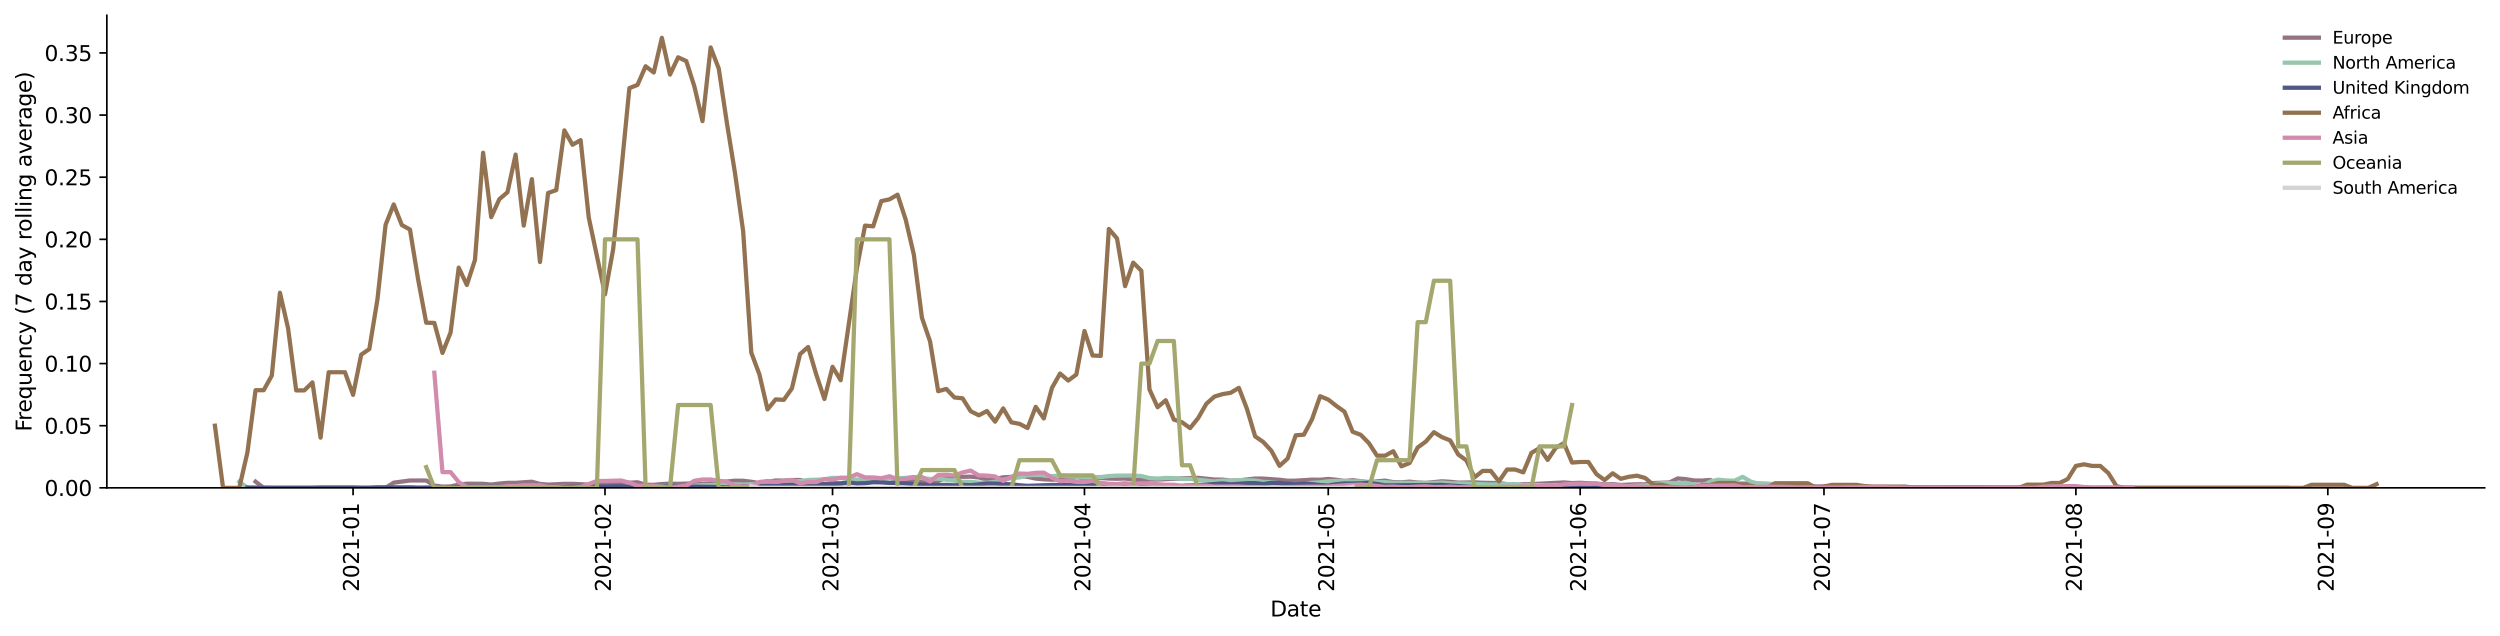 <?xml version="1.0" encoding="utf-8" standalone="no"?>
<!DOCTYPE svg PUBLIC "-//W3C//DTD SVG 1.1//EN"
  "http://www.w3.org/Graphics/SVG/1.1/DTD/svg11.dtd">
<svg height="298.621pt" version="1.1" viewBox="0 0 1173.344 298.621" width="1173.344pt" xmlns="http://www.w3.org/2000/svg" xmlns:xlink="http://www.w3.org/1999/xlink">
 <defs>
  <style type="text/css">*{stroke-linecap:butt;stroke-linejoin:round;}</style>
 </defs>
 <g id="figure_1">
  <g id="patch_1">
   <path d="M 0 298.621 
L 1173.344 298.621 
L 1173.344 0 
L 0 0 
z
" style="fill:#ffffff;"/>
  </g>
  <g id="axes_1">
   <g id="patch_2">
    <path d="M 50.144 228.96 
L 1166.144 228.96 
L 1166.144 7.2 
L 50.144 7.2 
z
" style="fill:#ffffff;"/>
   </g>
   <g id="matplotlib.axis_1">
    <g id="xtick_1">
     <g id="line2d_1">
      <defs>
       <path d="M 0 0 
L 0 3.5 
" id="mf5247a40a9" style="stroke:#000000;stroke-width:0.8;"/>
      </defs>
      <g>
       <use style="stroke:#000000;stroke-width:0.8;" x="165.71" xlink:href="#mf5247a40a9" y="228.96"/>
      </g>
     </g>
     <g id="text_1">
      <!-- 2021-01 -->
      <g transform="translate(168.47 277.743)rotate(-90)scale(0.1 -0.1)">
       <defs>
        <path d="M 1228 531 
L 3431 531 
L 3431 0 
L 469 0 
L 469 531 
Q 828 903 1448 1529 
Q 2069 2156 2228 2338 
Q 2531 2678 2651 2914 
Q 2772 3150 2772 3378 
Q 2772 3750 2511 3984 
Q 2250 4219 1831 4219 
Q 1534 4219 1204 4116 
Q 875 4013 500 3803 
L 500 4441 
Q 881 4594 1212 4672 
Q 1544 4750 1819 4750 
Q 2544 4750 2975 4387 
Q 3406 4025 3406 3419 
Q 3406 3131 3298 2873 
Q 3191 2616 2906 2266 
Q 2828 2175 2409 1742 
Q 1991 1309 1228 531 
z
" id="DejaVuSans-32" transform="scale(0.016)"/>
        <path d="M 2034 4250 
Q 1547 4250 1301 3770 
Q 1056 3291 1056 2328 
Q 1056 1369 1301 889 
Q 1547 409 2034 409 
Q 2525 409 2770 889 
Q 3016 1369 3016 2328 
Q 3016 3291 2770 3770 
Q 2525 4250 2034 4250 
z
M 2034 4750 
Q 2819 4750 3233 4129 
Q 3647 3509 3647 2328 
Q 3647 1150 3233 529 
Q 2819 -91 2034 -91 
Q 1250 -91 836 529 
Q 422 1150 422 2328 
Q 422 3509 836 4129 
Q 1250 4750 2034 4750 
z
" id="DejaVuSans-30" transform="scale(0.016)"/>
        <path d="M 794 531 
L 1825 531 
L 1825 4091 
L 703 3866 
L 703 4441 
L 1819 4666 
L 2450 4666 
L 2450 531 
L 3481 531 
L 3481 0 
L 794 0 
L 794 531 
z
" id="DejaVuSans-31" transform="scale(0.016)"/>
        <path d="M 313 2009 
L 1997 2009 
L 1997 1497 
L 313 1497 
L 313 2009 
z
" id="DejaVuSans-2d" transform="scale(0.016)"/>
       </defs>
       <use xlink:href="#DejaVuSans-32"/>
       <use x="63.623" xlink:href="#DejaVuSans-30"/>
       <use x="127.246" xlink:href="#DejaVuSans-32"/>
       <use x="190.869" xlink:href="#DejaVuSans-31"/>
       <use x="254.492" xlink:href="#DejaVuSans-2d"/>
       <use x="290.576" xlink:href="#DejaVuSans-30"/>
       <use x="354.199" xlink:href="#DejaVuSans-31"/>
      </g>
     </g>
    </g>
    <g id="xtick_2">
     <g id="line2d_2">
      <g>
       <use style="stroke:#000000;stroke-width:0.8;" x="283.947" xlink:href="#mf5247a40a9" y="228.96"/>
      </g>
     </g>
     <g id="text_2">
      <!-- 2021-02 -->
      <g transform="translate(286.706 277.743)rotate(-90)scale(0.1 -0.1)">
       <use xlink:href="#DejaVuSans-32"/>
       <use x="63.623" xlink:href="#DejaVuSans-30"/>
       <use x="127.246" xlink:href="#DejaVuSans-32"/>
       <use x="190.869" xlink:href="#DejaVuSans-31"/>
       <use x="254.492" xlink:href="#DejaVuSans-2d"/>
       <use x="290.576" xlink:href="#DejaVuSans-30"/>
       <use x="354.199" xlink:href="#DejaVuSans-32"/>
      </g>
     </g>
    </g>
    <g id="xtick_3">
     <g id="line2d_3">
      <g>
       <use style="stroke:#000000;stroke-width:0.8;" x="390.741" xlink:href="#mf5247a40a9" y="228.96"/>
      </g>
     </g>
     <g id="text_3">
      <!-- 2021-03 -->
      <g transform="translate(393.501 277.743)rotate(-90)scale(0.1 -0.1)">
       <defs>
        <path d="M 2597 2516 
Q 3050 2419 3304 2112 
Q 3559 1806 3559 1356 
Q 3559 666 3084 287 
Q 2609 -91 1734 -91 
Q 1441 -91 1130 -33 
Q 819 25 488 141 
L 488 750 
Q 750 597 1062 519 
Q 1375 441 1716 441 
Q 2309 441 2620 675 
Q 2931 909 2931 1356 
Q 2931 1769 2642 2001 
Q 2353 2234 1838 2234 
L 1294 2234 
L 1294 2753 
L 1863 2753 
Q 2328 2753 2575 2939 
Q 2822 3125 2822 3475 
Q 2822 3834 2567 4026 
Q 2313 4219 1838 4219 
Q 1578 4219 1281 4162 
Q 984 4106 628 3988 
L 628 4550 
Q 988 4650 1302 4700 
Q 1616 4750 1894 4750 
Q 2613 4750 3031 4423 
Q 3450 4097 3450 3541 
Q 3450 3153 3228 2886 
Q 3006 2619 2597 2516 
z
" id="DejaVuSans-33" transform="scale(0.016)"/>
       </defs>
       <use xlink:href="#DejaVuSans-32"/>
       <use x="63.623" xlink:href="#DejaVuSans-30"/>
       <use x="127.246" xlink:href="#DejaVuSans-32"/>
       <use x="190.869" xlink:href="#DejaVuSans-31"/>
       <use x="254.492" xlink:href="#DejaVuSans-2d"/>
       <use x="290.576" xlink:href="#DejaVuSans-30"/>
       <use x="354.199" xlink:href="#DejaVuSans-33"/>
      </g>
     </g>
    </g>
    <g id="xtick_4">
     <g id="line2d_4">
      <g>
       <use style="stroke:#000000;stroke-width:0.8;" x="508.978" xlink:href="#mf5247a40a9" y="228.96"/>
      </g>
     </g>
     <g id="text_4">
      <!-- 2021-04 -->
      <g transform="translate(511.737 277.743)rotate(-90)scale(0.1 -0.1)">
       <defs>
        <path d="M 2419 4116 
L 825 1625 
L 2419 1625 
L 2419 4116 
z
M 2253 4666 
L 3047 4666 
L 3047 1625 
L 3713 1625 
L 3713 1100 
L 3047 1100 
L 3047 0 
L 2419 0 
L 2419 1100 
L 313 1100 
L 313 1709 
L 2253 4666 
z
" id="DejaVuSans-34" transform="scale(0.016)"/>
       </defs>
       <use xlink:href="#DejaVuSans-32"/>
       <use x="63.623" xlink:href="#DejaVuSans-30"/>
       <use x="127.246" xlink:href="#DejaVuSans-32"/>
       <use x="190.869" xlink:href="#DejaVuSans-31"/>
       <use x="254.492" xlink:href="#DejaVuSans-2d"/>
       <use x="290.576" xlink:href="#DejaVuSans-30"/>
       <use x="354.199" xlink:href="#DejaVuSans-34"/>
      </g>
     </g>
    </g>
    <g id="xtick_5">
     <g id="line2d_5">
      <g>
       <use style="stroke:#000000;stroke-width:0.8;" x="623.4" xlink:href="#mf5247a40a9" y="228.96"/>
      </g>
     </g>
     <g id="text_5">
      <!-- 2021-05 -->
      <g transform="translate(626.159 277.743)rotate(-90)scale(0.1 -0.1)">
       <defs>
        <path d="M 691 4666 
L 3169 4666 
L 3169 4134 
L 1269 4134 
L 1269 2991 
Q 1406 3038 1543 3061 
Q 1681 3084 1819 3084 
Q 2600 3084 3056 2656 
Q 3513 2228 3513 1497 
Q 3513 744 3044 326 
Q 2575 -91 1722 -91 
Q 1428 -91 1123 -41 
Q 819 9 494 109 
L 494 744 
Q 775 591 1075 516 
Q 1375 441 1709 441 
Q 2250 441 2565 725 
Q 2881 1009 2881 1497 
Q 2881 1984 2565 2268 
Q 2250 2553 1709 2553 
Q 1456 2553 1204 2497 
Q 953 2441 691 2322 
L 691 4666 
z
" id="DejaVuSans-35" transform="scale(0.016)"/>
       </defs>
       <use xlink:href="#DejaVuSans-32"/>
       <use x="63.623" xlink:href="#DejaVuSans-30"/>
       <use x="127.246" xlink:href="#DejaVuSans-32"/>
       <use x="190.869" xlink:href="#DejaVuSans-31"/>
       <use x="254.492" xlink:href="#DejaVuSans-2d"/>
       <use x="290.576" xlink:href="#DejaVuSans-30"/>
       <use x="354.199" xlink:href="#DejaVuSans-35"/>
      </g>
     </g>
    </g>
    <g id="xtick_6">
     <g id="line2d_6">
      <g>
       <use style="stroke:#000000;stroke-width:0.8;" x="741.637" xlink:href="#mf5247a40a9" y="228.96"/>
      </g>
     </g>
     <g id="text_6">
      <!-- 2021-06 -->
      <g transform="translate(744.396 277.743)rotate(-90)scale(0.1 -0.1)">
       <defs>
        <path d="M 2113 2584 
Q 1688 2584 1439 2293 
Q 1191 2003 1191 1497 
Q 1191 994 1439 701 
Q 1688 409 2113 409 
Q 2538 409 2786 701 
Q 3034 994 3034 1497 
Q 3034 2003 2786 2293 
Q 2538 2584 2113 2584 
z
M 3366 4563 
L 3366 3988 
Q 3128 4100 2886 4159 
Q 2644 4219 2406 4219 
Q 1781 4219 1451 3797 
Q 1122 3375 1075 2522 
Q 1259 2794 1537 2939 
Q 1816 3084 2150 3084 
Q 2853 3084 3261 2657 
Q 3669 2231 3669 1497 
Q 3669 778 3244 343 
Q 2819 -91 2113 -91 
Q 1303 -91 875 529 
Q 447 1150 447 2328 
Q 447 3434 972 4092 
Q 1497 4750 2381 4750 
Q 2619 4750 2861 4703 
Q 3103 4656 3366 4563 
z
" id="DejaVuSans-36" transform="scale(0.016)"/>
       </defs>
       <use xlink:href="#DejaVuSans-32"/>
       <use x="63.623" xlink:href="#DejaVuSans-30"/>
       <use x="127.246" xlink:href="#DejaVuSans-32"/>
       <use x="190.869" xlink:href="#DejaVuSans-31"/>
       <use x="254.492" xlink:href="#DejaVuSans-2d"/>
       <use x="290.576" xlink:href="#DejaVuSans-30"/>
       <use x="354.199" xlink:href="#DejaVuSans-36"/>
      </g>
     </g>
    </g>
    <g id="xtick_7">
     <g id="line2d_7">
      <g>
       <use style="stroke:#000000;stroke-width:0.8;" x="856.059" xlink:href="#mf5247a40a9" y="228.96"/>
      </g>
     </g>
     <g id="text_7">
      <!-- 2021-07 -->
      <g transform="translate(858.818 277.743)rotate(-90)scale(0.1 -0.1)">
       <defs>
        <path d="M 525 4666 
L 3525 4666 
L 3525 4397 
L 1831 0 
L 1172 0 
L 2766 4134 
L 525 4134 
L 525 4666 
z
" id="DejaVuSans-37" transform="scale(0.016)"/>
       </defs>
       <use xlink:href="#DejaVuSans-32"/>
       <use x="63.623" xlink:href="#DejaVuSans-30"/>
       <use x="127.246" xlink:href="#DejaVuSans-32"/>
       <use x="190.869" xlink:href="#DejaVuSans-31"/>
       <use x="254.492" xlink:href="#DejaVuSans-2d"/>
       <use x="290.576" xlink:href="#DejaVuSans-30"/>
       <use x="354.199" xlink:href="#DejaVuSans-37"/>
      </g>
     </g>
    </g>
    <g id="xtick_8">
     <g id="line2d_8">
      <g>
       <use style="stroke:#000000;stroke-width:0.8;" x="974.295" xlink:href="#mf5247a40a9" y="228.96"/>
      </g>
     </g>
     <g id="text_8">
      <!-- 2021-08 -->
      <g transform="translate(977.055 277.743)rotate(-90)scale(0.1 -0.1)">
       <defs>
        <path d="M 2034 2216 
Q 1584 2216 1326 1975 
Q 1069 1734 1069 1313 
Q 1069 891 1326 650 
Q 1584 409 2034 409 
Q 2484 409 2743 651 
Q 3003 894 3003 1313 
Q 3003 1734 2745 1975 
Q 2488 2216 2034 2216 
z
M 1403 2484 
Q 997 2584 770 2862 
Q 544 3141 544 3541 
Q 544 4100 942 4425 
Q 1341 4750 2034 4750 
Q 2731 4750 3128 4425 
Q 3525 4100 3525 3541 
Q 3525 3141 3298 2862 
Q 3072 2584 2669 2484 
Q 3125 2378 3379 2068 
Q 3634 1759 3634 1313 
Q 3634 634 3220 271 
Q 2806 -91 2034 -91 
Q 1263 -91 848 271 
Q 434 634 434 1313 
Q 434 1759 690 2068 
Q 947 2378 1403 2484 
z
M 1172 3481 
Q 1172 3119 1398 2916 
Q 1625 2713 2034 2713 
Q 2441 2713 2670 2916 
Q 2900 3119 2900 3481 
Q 2900 3844 2670 4047 
Q 2441 4250 2034 4250 
Q 1625 4250 1398 4047 
Q 1172 3844 1172 3481 
z
" id="DejaVuSans-38" transform="scale(0.016)"/>
       </defs>
       <use xlink:href="#DejaVuSans-32"/>
       <use x="63.623" xlink:href="#DejaVuSans-30"/>
       <use x="127.246" xlink:href="#DejaVuSans-32"/>
       <use x="190.869" xlink:href="#DejaVuSans-31"/>
       <use x="254.492" xlink:href="#DejaVuSans-2d"/>
       <use x="290.576" xlink:href="#DejaVuSans-30"/>
       <use x="354.199" xlink:href="#DejaVuSans-38"/>
      </g>
     </g>
    </g>
    <g id="xtick_9">
     <g id="line2d_9">
      <g>
       <use style="stroke:#000000;stroke-width:0.8;" x="1092.532" xlink:href="#mf5247a40a9" y="228.96"/>
      </g>
     </g>
     <g id="text_9">
      <!-- 2021-09 -->
      <g transform="translate(1095.291 277.743)rotate(-90)scale(0.1 -0.1)">
       <defs>
        <path d="M 703 97 
L 703 672 
Q 941 559 1184 500 
Q 1428 441 1663 441 
Q 2288 441 2617 861 
Q 2947 1281 2994 2138 
Q 2813 1869 2534 1725 
Q 2256 1581 1919 1581 
Q 1219 1581 811 2004 
Q 403 2428 403 3163 
Q 403 3881 828 4315 
Q 1253 4750 1959 4750 
Q 2769 4750 3195 4129 
Q 3622 3509 3622 2328 
Q 3622 1225 3098 567 
Q 2575 -91 1691 -91 
Q 1453 -91 1209 -44 
Q 966 3 703 97 
z
M 1959 2075 
Q 2384 2075 2632 2365 
Q 2881 2656 2881 3163 
Q 2881 3666 2632 3958 
Q 2384 4250 1959 4250 
Q 1534 4250 1286 3958 
Q 1038 3666 1038 3163 
Q 1038 2656 1286 2365 
Q 1534 2075 1959 2075 
z
" id="DejaVuSans-39" transform="scale(0.016)"/>
       </defs>
       <use xlink:href="#DejaVuSans-32"/>
       <use x="63.623" xlink:href="#DejaVuSans-30"/>
       <use x="127.246" xlink:href="#DejaVuSans-32"/>
       <use x="190.869" xlink:href="#DejaVuSans-31"/>
       <use x="254.492" xlink:href="#DejaVuSans-2d"/>
       <use x="290.576" xlink:href="#DejaVuSans-30"/>
       <use x="354.199" xlink:href="#DejaVuSans-39"/>
      </g>
     </g>
    </g>
    <g id="text_10">
     <!-- Date -->
     <g transform="translate(596.193 289.341)scale(0.1 -0.1)">
      <defs>
       <path d="M 1259 4147 
L 1259 519 
L 2022 519 
Q 2988 519 3436 956 
Q 3884 1394 3884 2338 
Q 3884 3275 3436 3711 
Q 2988 4147 2022 4147 
L 1259 4147 
z
M 628 4666 
L 1925 4666 
Q 3281 4666 3915 4102 
Q 4550 3538 4550 2338 
Q 4550 1131 3912 565 
Q 3275 0 1925 0 
L 628 0 
L 628 4666 
z
" id="DejaVuSans-44" transform="scale(0.016)"/>
       <path d="M 2194 1759 
Q 1497 1759 1228 1600 
Q 959 1441 959 1056 
Q 959 750 1161 570 
Q 1363 391 1709 391 
Q 2188 391 2477 730 
Q 2766 1069 2766 1631 
L 2766 1759 
L 2194 1759 
z
M 3341 1997 
L 3341 0 
L 2766 0 
L 2766 531 
Q 2569 213 2275 61 
Q 1981 -91 1556 -91 
Q 1019 -91 701 211 
Q 384 513 384 1019 
Q 384 1609 779 1909 
Q 1175 2209 1959 2209 
L 2766 2209 
L 2766 2266 
Q 2766 2663 2505 2880 
Q 2244 3097 1772 3097 
Q 1472 3097 1187 3025 
Q 903 2953 641 2809 
L 641 3341 
Q 956 3463 1253 3523 
Q 1550 3584 1831 3584 
Q 2591 3584 2966 3190 
Q 3341 2797 3341 1997 
z
" id="DejaVuSans-61" transform="scale(0.016)"/>
       <path d="M 1172 4494 
L 1172 3500 
L 2356 3500 
L 2356 3053 
L 1172 3053 
L 1172 1153 
Q 1172 725 1289 603 
Q 1406 481 1766 481 
L 2356 481 
L 2356 0 
L 1766 0 
Q 1100 0 847 248 
Q 594 497 594 1153 
L 594 3053 
L 172 3053 
L 172 3500 
L 594 3500 
L 594 4494 
L 1172 4494 
z
" id="DejaVuSans-74" transform="scale(0.016)"/>
       <path d="M 3597 1894 
L 3597 1613 
L 953 1613 
Q 991 1019 1311 708 
Q 1631 397 2203 397 
Q 2534 397 2845 478 
Q 3156 559 3463 722 
L 3463 178 
Q 3153 47 2828 -22 
Q 2503 -91 2169 -91 
Q 1331 -91 842 396 
Q 353 884 353 1716 
Q 353 2575 817 3079 
Q 1281 3584 2069 3584 
Q 2775 3584 3186 3129 
Q 3597 2675 3597 1894 
z
M 3022 2063 
Q 3016 2534 2758 2815 
Q 2500 3097 2075 3097 
Q 1594 3097 1305 2825 
Q 1016 2553 972 2059 
L 3022 2063 
z
" id="DejaVuSans-65" transform="scale(0.016)"/>
      </defs>
      <use xlink:href="#DejaVuSans-44"/>
      <use x="77.002" xlink:href="#DejaVuSans-61"/>
      <use x="138.281" xlink:href="#DejaVuSans-74"/>
      <use x="177.49" xlink:href="#DejaVuSans-65"/>
     </g>
    </g>
   </g>
   <g id="matplotlib.axis_2">
    <g id="ytick_1">
     <g id="line2d_10">
      <defs>
       <path d="M 0 0 
L -3.5 0 
" id="mf1a0b2976c" style="stroke:#000000;stroke-width:0.8;"/>
      </defs>
      <g>
       <use style="stroke:#000000;stroke-width:0.8;" x="50.144" xlink:href="#mf1a0b2976c" y="228.96"/>
      </g>
     </g>
     <g id="text_11">
      <!-- 0.00 -->
      <g transform="translate(20.878 232.759)scale(0.1 -0.1)">
       <defs>
        <path d="M 684 794 
L 1344 794 
L 1344 0 
L 684 0 
L 684 794 
z
" id="DejaVuSans-2e" transform="scale(0.016)"/>
       </defs>
       <use xlink:href="#DejaVuSans-30"/>
       <use x="63.623" xlink:href="#DejaVuSans-2e"/>
       <use x="95.41" xlink:href="#DejaVuSans-30"/>
       <use x="159.033" xlink:href="#DejaVuSans-30"/>
      </g>
     </g>
    </g>
    <g id="ytick_2">
     <g id="line2d_11">
      <g>
       <use style="stroke:#000000;stroke-width:0.8;" x="50.144" xlink:href="#mf1a0b2976c" y="199.801"/>
      </g>
     </g>
     <g id="text_12">
      <!-- 0.05 -->
      <g transform="translate(20.878 203.6)scale(0.1 -0.1)">
       <use xlink:href="#DejaVuSans-30"/>
       <use x="63.623" xlink:href="#DejaVuSans-2e"/>
       <use x="95.41" xlink:href="#DejaVuSans-30"/>
       <use x="159.033" xlink:href="#DejaVuSans-35"/>
      </g>
     </g>
    </g>
    <g id="ytick_3">
     <g id="line2d_12">
      <g>
       <use style="stroke:#000000;stroke-width:0.8;" x="50.144" xlink:href="#mf1a0b2976c" y="170.641"/>
      </g>
     </g>
     <g id="text_13">
      <!-- 0.10 -->
      <g transform="translate(20.878 174.44)scale(0.1 -0.1)">
       <use xlink:href="#DejaVuSans-30"/>
       <use x="63.623" xlink:href="#DejaVuSans-2e"/>
       <use x="95.41" xlink:href="#DejaVuSans-31"/>
       <use x="159.033" xlink:href="#DejaVuSans-30"/>
      </g>
     </g>
    </g>
    <g id="ytick_4">
     <g id="line2d_13">
      <g>
       <use style="stroke:#000000;stroke-width:0.8;" x="50.144" xlink:href="#mf1a0b2976c" y="141.482"/>
      </g>
     </g>
     <g id="text_14">
      <!-- 0.15 -->
      <g transform="translate(20.878 145.281)scale(0.1 -0.1)">
       <use xlink:href="#DejaVuSans-30"/>
       <use x="63.623" xlink:href="#DejaVuSans-2e"/>
       <use x="95.41" xlink:href="#DejaVuSans-31"/>
       <use x="159.033" xlink:href="#DejaVuSans-35"/>
      </g>
     </g>
    </g>
    <g id="ytick_5">
     <g id="line2d_14">
      <g>
       <use style="stroke:#000000;stroke-width:0.8;" x="50.144" xlink:href="#mf1a0b2976c" y="112.322"/>
      </g>
     </g>
     <g id="text_15">
      <!-- 0.20 -->
      <g transform="translate(20.878 116.121)scale(0.1 -0.1)">
       <use xlink:href="#DejaVuSans-30"/>
       <use x="63.623" xlink:href="#DejaVuSans-2e"/>
       <use x="95.41" xlink:href="#DejaVuSans-32"/>
       <use x="159.033" xlink:href="#DejaVuSans-30"/>
      </g>
     </g>
    </g>
    <g id="ytick_6">
     <g id="line2d_15">
      <g>
       <use style="stroke:#000000;stroke-width:0.8;" x="50.144" xlink:href="#mf1a0b2976c" y="83.163"/>
      </g>
     </g>
     <g id="text_16">
      <!-- 0.25 -->
      <g transform="translate(20.878 86.962)scale(0.1 -0.1)">
       <use xlink:href="#DejaVuSans-30"/>
       <use x="63.623" xlink:href="#DejaVuSans-2e"/>
       <use x="95.41" xlink:href="#DejaVuSans-32"/>
       <use x="159.033" xlink:href="#DejaVuSans-35"/>
      </g>
     </g>
    </g>
    <g id="ytick_7">
     <g id="line2d_16">
      <g>
       <use style="stroke:#000000;stroke-width:0.8;" x="50.144" xlink:href="#mf1a0b2976c" y="54.003"/>
      </g>
     </g>
     <g id="text_17">
      <!-- 0.30 -->
      <g transform="translate(20.878 57.802)scale(0.1 -0.1)">
       <use xlink:href="#DejaVuSans-30"/>
       <use x="63.623" xlink:href="#DejaVuSans-2e"/>
       <use x="95.41" xlink:href="#DejaVuSans-33"/>
       <use x="159.033" xlink:href="#DejaVuSans-30"/>
      </g>
     </g>
    </g>
    <g id="ytick_8">
     <g id="line2d_17">
      <g>
       <use style="stroke:#000000;stroke-width:0.8;" x="50.144" xlink:href="#mf1a0b2976c" y="24.844"/>
      </g>
     </g>
     <g id="text_18">
      <!-- 0.35 -->
      <g transform="translate(20.878 28.643)scale(0.1 -0.1)">
       <use xlink:href="#DejaVuSans-30"/>
       <use x="63.623" xlink:href="#DejaVuSans-2e"/>
       <use x="95.41" xlink:href="#DejaVuSans-33"/>
       <use x="159.033" xlink:href="#DejaVuSans-35"/>
      </g>
     </g>
    </g>
    <g id="text_19">
     <!-- Frequency (7 day rolling average) -->
     <g transform="translate(14.798 202.529)rotate(-90)scale(0.1 -0.1)">
      <defs>
       <path d="M 628 4666 
L 3309 4666 
L 3309 4134 
L 1259 4134 
L 1259 2759 
L 3109 2759 
L 3109 2228 
L 1259 2228 
L 1259 0 
L 628 0 
L 628 4666 
z
" id="DejaVuSans-46" transform="scale(0.016)"/>
       <path d="M 2631 2963 
Q 2534 3019 2420 3045 
Q 2306 3072 2169 3072 
Q 1681 3072 1420 2755 
Q 1159 2438 1159 1844 
L 1159 0 
L 581 0 
L 581 3500 
L 1159 3500 
L 1159 2956 
Q 1341 3275 1631 3429 
Q 1922 3584 2338 3584 
Q 2397 3584 2469 3576 
Q 2541 3569 2628 3553 
L 2631 2963 
z
" id="DejaVuSans-72" transform="scale(0.016)"/>
       <path d="M 947 1747 
Q 947 1113 1208 752 
Q 1469 391 1925 391 
Q 2381 391 2643 752 
Q 2906 1113 2906 1747 
Q 2906 2381 2643 2742 
Q 2381 3103 1925 3103 
Q 1469 3103 1208 2742 
Q 947 2381 947 1747 
z
M 2906 525 
Q 2725 213 2448 61 
Q 2172 -91 1784 -91 
Q 1150 -91 751 415 
Q 353 922 353 1747 
Q 353 2572 751 3078 
Q 1150 3584 1784 3584 
Q 2172 3584 2448 3432 
Q 2725 3281 2906 2969 
L 2906 3500 
L 3481 3500 
L 3481 -1331 
L 2906 -1331 
L 2906 525 
z
" id="DejaVuSans-71" transform="scale(0.016)"/>
       <path d="M 544 1381 
L 544 3500 
L 1119 3500 
L 1119 1403 
Q 1119 906 1312 657 
Q 1506 409 1894 409 
Q 2359 409 2629 706 
Q 2900 1003 2900 1516 
L 2900 3500 
L 3475 3500 
L 3475 0 
L 2900 0 
L 2900 538 
Q 2691 219 2414 64 
Q 2138 -91 1772 -91 
Q 1169 -91 856 284 
Q 544 659 544 1381 
z
M 1991 3584 
L 1991 3584 
z
" id="DejaVuSans-75" transform="scale(0.016)"/>
       <path d="M 3513 2113 
L 3513 0 
L 2938 0 
L 2938 2094 
Q 2938 2591 2744 2837 
Q 2550 3084 2163 3084 
Q 1697 3084 1428 2787 
Q 1159 2491 1159 1978 
L 1159 0 
L 581 0 
L 581 3500 
L 1159 3500 
L 1159 2956 
Q 1366 3272 1645 3428 
Q 1925 3584 2291 3584 
Q 2894 3584 3203 3211 
Q 3513 2838 3513 2113 
z
" id="DejaVuSans-6e" transform="scale(0.016)"/>
       <path d="M 3122 3366 
L 3122 2828 
Q 2878 2963 2633 3030 
Q 2388 3097 2138 3097 
Q 1578 3097 1268 2742 
Q 959 2388 959 1747 
Q 959 1106 1268 751 
Q 1578 397 2138 397 
Q 2388 397 2633 464 
Q 2878 531 3122 666 
L 3122 134 
Q 2881 22 2623 -34 
Q 2366 -91 2075 -91 
Q 1284 -91 818 406 
Q 353 903 353 1747 
Q 353 2603 823 3093 
Q 1294 3584 2113 3584 
Q 2378 3584 2631 3529 
Q 2884 3475 3122 3366 
z
" id="DejaVuSans-63" transform="scale(0.016)"/>
       <path d="M 2059 -325 
Q 1816 -950 1584 -1140 
Q 1353 -1331 966 -1331 
L 506 -1331 
L 506 -850 
L 844 -850 
Q 1081 -850 1212 -737 
Q 1344 -625 1503 -206 
L 1606 56 
L 191 3500 
L 800 3500 
L 1894 763 
L 2988 3500 
L 3597 3500 
L 2059 -325 
z
" id="DejaVuSans-79" transform="scale(0.016)"/>
       <path id="DejaVuSans-20" transform="scale(0.016)"/>
       <path d="M 1984 4856 
Q 1566 4138 1362 3434 
Q 1159 2731 1159 2009 
Q 1159 1288 1364 580 
Q 1569 -128 1984 -844 
L 1484 -844 
Q 1016 -109 783 600 
Q 550 1309 550 2009 
Q 550 2706 781 3412 
Q 1013 4119 1484 4856 
L 1984 4856 
z
" id="DejaVuSans-28" transform="scale(0.016)"/>
       <path d="M 2906 2969 
L 2906 4863 
L 3481 4863 
L 3481 0 
L 2906 0 
L 2906 525 
Q 2725 213 2448 61 
Q 2172 -91 1784 -91 
Q 1150 -91 751 415 
Q 353 922 353 1747 
Q 353 2572 751 3078 
Q 1150 3584 1784 3584 
Q 2172 3584 2448 3432 
Q 2725 3281 2906 2969 
z
M 947 1747 
Q 947 1113 1208 752 
Q 1469 391 1925 391 
Q 2381 391 2643 752 
Q 2906 1113 2906 1747 
Q 2906 2381 2643 2742 
Q 2381 3103 1925 3103 
Q 1469 3103 1208 2742 
Q 947 2381 947 1747 
z
" id="DejaVuSans-64" transform="scale(0.016)"/>
       <path d="M 1959 3097 
Q 1497 3097 1228 2736 
Q 959 2375 959 1747 
Q 959 1119 1226 758 
Q 1494 397 1959 397 
Q 2419 397 2687 759 
Q 2956 1122 2956 1747 
Q 2956 2369 2687 2733 
Q 2419 3097 1959 3097 
z
M 1959 3584 
Q 2709 3584 3137 3096 
Q 3566 2609 3566 1747 
Q 3566 888 3137 398 
Q 2709 -91 1959 -91 
Q 1206 -91 779 398 
Q 353 888 353 1747 
Q 353 2609 779 3096 
Q 1206 3584 1959 3584 
z
" id="DejaVuSans-6f" transform="scale(0.016)"/>
       <path d="M 603 4863 
L 1178 4863 
L 1178 0 
L 603 0 
L 603 4863 
z
" id="DejaVuSans-6c" transform="scale(0.016)"/>
       <path d="M 603 3500 
L 1178 3500 
L 1178 0 
L 603 0 
L 603 3500 
z
M 603 4863 
L 1178 4863 
L 1178 4134 
L 603 4134 
L 603 4863 
z
" id="DejaVuSans-69" transform="scale(0.016)"/>
       <path d="M 2906 1791 
Q 2906 2416 2648 2759 
Q 2391 3103 1925 3103 
Q 1463 3103 1205 2759 
Q 947 2416 947 1791 
Q 947 1169 1205 825 
Q 1463 481 1925 481 
Q 2391 481 2648 825 
Q 2906 1169 2906 1791 
z
M 3481 434 
Q 3481 -459 3084 -895 
Q 2688 -1331 1869 -1331 
Q 1566 -1331 1297 -1286 
Q 1028 -1241 775 -1147 
L 775 -588 
Q 1028 -725 1275 -790 
Q 1522 -856 1778 -856 
Q 2344 -856 2625 -561 
Q 2906 -266 2906 331 
L 2906 616 
Q 2728 306 2450 153 
Q 2172 0 1784 0 
Q 1141 0 747 490 
Q 353 981 353 1791 
Q 353 2603 747 3093 
Q 1141 3584 1784 3584 
Q 2172 3584 2450 3431 
Q 2728 3278 2906 2969 
L 2906 3500 
L 3481 3500 
L 3481 434 
z
" id="DejaVuSans-67" transform="scale(0.016)"/>
       <path d="M 191 3500 
L 800 3500 
L 1894 563 
L 2988 3500 
L 3597 3500 
L 2284 0 
L 1503 0 
L 191 3500 
z
" id="DejaVuSans-76" transform="scale(0.016)"/>
       <path d="M 513 4856 
L 1013 4856 
Q 1481 4119 1714 3412 
Q 1947 2706 1947 2009 
Q 1947 1309 1714 600 
Q 1481 -109 1013 -844 
L 513 -844 
Q 928 -128 1133 580 
Q 1338 1288 1338 2009 
Q 1338 2731 1133 3434 
Q 928 4138 513 4856 
z
" id="DejaVuSans-29" transform="scale(0.016)"/>
      </defs>
      <use xlink:href="#DejaVuSans-46"/>
      <use x="50.27" xlink:href="#DejaVuSans-72"/>
      <use x="89.133" xlink:href="#DejaVuSans-65"/>
      <use x="150.656" xlink:href="#DejaVuSans-71"/>
      <use x="214.133" xlink:href="#DejaVuSans-75"/>
      <use x="277.512" xlink:href="#DejaVuSans-65"/>
      <use x="339.035" xlink:href="#DejaVuSans-6e"/>
      <use x="402.414" xlink:href="#DejaVuSans-63"/>
      <use x="457.395" xlink:href="#DejaVuSans-79"/>
      <use x="516.574" xlink:href="#DejaVuSans-20"/>
      <use x="548.361" xlink:href="#DejaVuSans-28"/>
      <use x="587.375" xlink:href="#DejaVuSans-37"/>
      <use x="650.998" xlink:href="#DejaVuSans-20"/>
      <use x="682.785" xlink:href="#DejaVuSans-64"/>
      <use x="746.262" xlink:href="#DejaVuSans-61"/>
      <use x="807.541" xlink:href="#DejaVuSans-79"/>
      <use x="866.721" xlink:href="#DejaVuSans-20"/>
      <use x="898.508" xlink:href="#DejaVuSans-72"/>
      <use x="937.371" xlink:href="#DejaVuSans-6f"/>
      <use x="998.553" xlink:href="#DejaVuSans-6c"/>
      <use x="1026.336" xlink:href="#DejaVuSans-6c"/>
      <use x="1054.119" xlink:href="#DejaVuSans-69"/>
      <use x="1081.902" xlink:href="#DejaVuSans-6e"/>
      <use x="1145.281" xlink:href="#DejaVuSans-67"/>
      <use x="1208.758" xlink:href="#DejaVuSans-20"/>
      <use x="1240.545" xlink:href="#DejaVuSans-61"/>
      <use x="1301.824" xlink:href="#DejaVuSans-76"/>
      <use x="1361.004" xlink:href="#DejaVuSans-65"/>
      <use x="1422.527" xlink:href="#DejaVuSans-72"/>
      <use x="1463.641" xlink:href="#DejaVuSans-61"/>
      <use x="1524.92" xlink:href="#DejaVuSans-67"/>
      <use x="1588.396" xlink:href="#DejaVuSans-65"/>
      <use x="1649.92" xlink:href="#DejaVuSans-29"/>
     </g>
    </g>
   </g>
   <g id="line2d_18">
    <path clip-path="url(#pd2fde5e433)" d="M 119.941 226.044 
L 123.756 228.96 
L 180.967 228.96 
L 184.781 226.53 
L 192.409 225.515 
L 200.037 225.515 
L 203.851 227.894 
L 207.665 228.391 
L 211.479 228.323 
L 215.293 227.439 
L 219.108 227.023 
L 226.736 227.074 
L 230.55 227.428 
L 234.364 226.956 
L 238.178 226.623 
L 241.992 226.623 
L 249.62 226.092 
L 253.434 227.144 
L 257.248 227.45 
L 264.876 227.089 
L 268.691 227.082 
L 276.319 227.462 
L 280.133 227.32 
L 283.947 226.509 
L 287.761 226.793 
L 291.575 226.537 
L 295.389 226.569 
L 299.203 226.361 
L 303.017 227.511 
L 306.831 227.57 
L 310.645 227.186 
L 314.46 226.993 
L 318.274 227.084 
L 325.902 226.856 
L 329.716 227.218 
L 333.53 226.836 
L 337.344 226.22 
L 341.158 225.998 
L 344.972 225.612 
L 348.786 225.654 
L 352.6 226.1 
L 356.414 226.78 
L 364.043 225.511 
L 367.857 225.566 
L 371.671 225.326 
L 375.485 225.266 
L 379.299 226.385 
L 383.113 227.047 
L 386.927 227.17 
L 390.741 226.685 
L 394.555 226.878 
L 405.997 225.481 
L 409.812 225.424 
L 413.626 224.71 
L 417.44 224.348 
L 421.254 224.863 
L 425.068 225.184 
L 428.882 225.902 
L 436.51 226.271 
L 440.324 225.764 
L 444.138 224.149 
L 447.952 223.589 
L 451.766 223.795 
L 455.581 223.704 
L 459.395 224.083 
L 463.209 225.12 
L 467.023 224.878 
L 470.837 224.001 
L 474.651 223.82 
L 478.465 223.359 
L 482.279 223.787 
L 486.093 224.616 
L 489.907 224.957 
L 493.721 225.15 
L 497.535 224.96 
L 501.349 224.622 
L 505.164 223.985 
L 508.978 224.396 
L 512.792 224.092 
L 520.42 224.588 
L 524.234 224.695 
L 528.048 224.591 
L 531.862 225.061 
L 535.676 225.302 
L 539.49 225.056 
L 543.304 225.071 
L 558.561 224.374 
L 562.375 224.271 
L 570.003 225.075 
L 573.817 225.101 
L 577.631 225.62 
L 581.445 225.476 
L 589.073 224.601 
L 592.887 224.631 
L 600.516 225.17 
L 604.33 225.629 
L 608.144 225.598 
L 615.772 225.117 
L 619.586 225.168 
L 623.4 224.799 
L 627.214 225.174 
L 631.028 225.728 
L 634.842 225.387 
L 638.656 225.849 
L 642.47 226.442 
L 646.285 225.9 
L 650.099 225.586 
L 653.913 226.293 
L 657.727 226.386 
L 661.541 226.056 
L 665.355 226.488 
L 669.169 226.659 
L 676.797 225.897 
L 680.611 226.135 
L 684.425 226.529 
L 692.054 226.401 
L 695.868 226.584 
L 703.496 226.734 
L 711.124 227.676 
L 714.938 227.242 
L 718.752 227.23 
L 734.008 226.426 
L 737.822 226.737 
L 741.637 226.599 
L 745.451 226.836 
L 749.265 226.937 
L 753.079 227.399 
L 756.893 227.242 
L 760.707 227.605 
L 768.335 227.292 
L 772.149 227.353 
L 775.963 226.71 
L 783.591 226.441 
L 787.406 224.543 
L 791.22 224.886 
L 795.034 225.504 
L 798.848 225.557 
L 802.662 225.271 
L 806.476 227.39 
L 814.104 226.952 
L 825.546 226.984 
L 829.36 227.093 
L 833.175 227.479 
L 836.989 227.595 
L 840.803 228.218 
L 844.617 228.389 
L 848.431 228.218 
L 856.059 228.354 
L 859.873 228.179 
L 863.687 228.192 
L 867.501 228.601 
L 875.129 228.517 
L 882.758 228.712 
L 886.572 228.636 
L 905.642 228.87 
L 924.712 228.809 
L 932.341 228.849 
L 943.783 228.893 
L 959.039 228.855 
L 966.667 228.876 
L 997.18 228.935 
L 1073.462 228.933 
L 1073.462 228.933 
" style="fill:none;stroke:#947383;stroke-linecap:square;stroke-width:2;"/>
   </g>
   <g id="line2d_19">
    <path clip-path="url(#pd2fde5e433)" d="M 112.313 226.073 
L 116.127 228.96 
L 196.223 228.902 
L 207.665 228.647 
L 238.178 228.519 
L 257.248 228.756 
L 264.876 228.532 
L 268.691 228.599 
L 272.505 228.441 
L 280.133 228.677 
L 299.203 228.253 
L 303.017 228.276 
L 306.831 228.136 
L 318.274 228.194 
L 322.088 228.21 
L 329.716 227.682 
L 333.53 227.697 
L 341.158 227.209 
L 348.786 227.469 
L 364.043 226.613 
L 375.485 225.763 
L 379.299 225.284 
L 386.927 225.018 
L 390.741 224.278 
L 394.555 224.344 
L 398.369 224.914 
L 402.183 225.087 
L 405.997 224.888 
L 409.812 225.438 
L 417.44 224.406 
L 421.254 224.467 
L 425.068 224.258 
L 428.882 223.889 
L 436.51 224.824 
L 440.324 224.643 
L 451.766 226.132 
L 455.581 226.182 
L 459.395 226.5 
L 463.209 226.57 
L 467.023 226.11 
L 470.837 225.189 
L 474.651 224.424 
L 478.465 224.075 
L 482.279 223.09 
L 486.093 222.935 
L 489.907 223.025 
L 493.721 223.509 
L 497.535 223.175 
L 501.349 223.55 
L 505.164 223.737 
L 508.978 224.121 
L 512.792 223.905 
L 516.606 223.912 
L 520.42 223.429 
L 524.234 223.232 
L 531.862 223.166 
L 535.676 223.442 
L 539.49 224.362 
L 543.304 224.614 
L 547.118 224.31 
L 550.933 224.406 
L 554.747 224.775 
L 558.561 224.786 
L 570.003 225.954 
L 573.817 225.516 
L 577.631 225.654 
L 581.445 225.326 
L 589.073 225.499 
L 592.887 226.155 
L 596.702 226.273 
L 600.516 226.849 
L 604.33 227.303 
L 608.144 227.274 
L 611.958 227.084 
L 615.772 226.597 
L 619.586 226.366 
L 623.4 225.871 
L 627.214 225.711 
L 631.028 225.726 
L 634.842 225.95 
L 638.656 225.931 
L 642.47 226.161 
L 650.099 226.295 
L 653.913 226.583 
L 672.983 226.66 
L 676.797 226.495 
L 680.611 226.798 
L 688.239 226.958 
L 699.682 227.422 
L 707.31 227.213 
L 711.124 227.199 
L 714.938 227.625 
L 718.752 227.57 
L 726.38 227.826 
L 730.194 227.691 
L 745.451 227.665 
L 749.265 228.158 
L 760.707 227.974 
L 764.521 228.164 
L 768.335 227.824 
L 772.149 227.908 
L 775.963 227.228 
L 779.777 226.78 
L 783.591 226.726 
L 787.406 226.83 
L 791.22 226.585 
L 795.034 227.448 
L 798.848 228.091 
L 802.662 225.978 
L 806.476 225.141 
L 810.29 225.524 
L 814.104 225.591 
L 817.918 223.806 
L 821.732 226.032 
L 825.546 227.105 
L 833.175 227.105 
L 836.989 228.96 
L 840.803 228.736 
L 848.431 228.643 
L 856.059 228.587 
L 859.873 228.811 
L 867.501 228.904 
L 878.943 228.96 
L 890.386 228.866 
L 898.014 228.736 
L 909.456 228.83 
L 917.084 228.96 
L 920.898 228.922 
L 920.898 228.922 
" style="fill:none;stroke:#96c6ad;stroke-linecap:square;stroke-width:2;"/>
   </g>
   <g id="line2d_20">
    <path clip-path="url(#pd2fde5e433)" d="M 116.127 228.823 
L 127.57 228.96 
L 146.64 228.96 
L 150.454 228.837 
L 165.71 228.837 
L 169.524 228.96 
L 173.339 228.96 
L 177.153 228.737 
L 192.409 228.737 
L 196.223 228.907 
L 207.665 228.855 
L 215.293 228.632 
L 219.108 228.536 
L 226.736 228.53 
L 238.178 228.476 
L 245.806 228.313 
L 253.434 228.514 
L 257.248 228.739 
L 264.876 228.616 
L 276.319 228.245 
L 280.133 228.398 
L 291.575 228.192 
L 295.389 228.441 
L 299.203 228.292 
L 303.017 228.452 
L 310.645 228.398 
L 314.46 228.224 
L 337.344 228.582 
L 341.158 228.689 
L 344.972 228.453 
L 356.414 228.224 
L 360.229 227.997 
L 364.043 228.012 
L 367.857 227.638 
L 371.671 227.518 
L 379.299 227.623 
L 383.113 227.121 
L 386.927 227.303 
L 390.741 227.256 
L 394.555 226.942 
L 398.369 226.461 
L 402.183 226.911 
L 405.997 226.769 
L 409.812 226.345 
L 413.626 226.402 
L 417.44 226.654 
L 421.254 226.591 
L 425.068 226.834 
L 428.882 227.218 
L 432.696 227.425 
L 440.324 227.633 
L 444.138 227.576 
L 447.952 227.78 
L 451.766 227.556 
L 455.581 227.744 
L 463.209 226.945 
L 467.023 226.96 
L 470.837 227.201 
L 474.651 227.282 
L 478.465 227.752 
L 482.279 228.027 
L 493.721 227.636 
L 501.349 227.55 
L 505.164 227.661 
L 512.792 227.14 
L 524.234 227.605 
L 528.048 227.997 
L 535.676 228.101 
L 543.304 227.914 
L 547.118 227.939 
L 550.933 228.166 
L 554.747 228.09 
L 558.561 227.75 
L 566.189 227.483 
L 573.817 226.883 
L 577.631 227.348 
L 585.259 226.782 
L 589.073 226.735 
L 592.887 227.192 
L 596.702 226.612 
L 600.516 226.682 
L 608.144 227.333 
L 611.958 226.892 
L 615.772 227.233 
L 619.586 227.691 
L 623.4 227.87 
L 627.214 227.269 
L 631.028 226.886 
L 634.842 226.918 
L 638.656 226.837 
L 642.47 226.547 
L 650.099 227.799 
L 676.797 227.596 
L 692.054 228.651 
L 695.868 228.797 
L 703.496 228.589 
L 711.124 228.692 
L 714.938 228.63 
L 722.566 228.838 
L 726.38 228.785 
L 737.822 228.856 
L 951.411 228.933 
L 951.411 228.933 
" style="fill:none;stroke:#525886;stroke-linecap:square;stroke-width:2;"/>
   </g>
   <g id="line2d_21">
    <path clip-path="url(#pd2fde5e433)" d="M 100.871 199.801 
L 104.685 228.96 
L 112.313 228.96 
L 116.127 212.297 
L 119.941 183.138 
L 123.756 183.138 
L 127.57 176.277 
L 131.384 137.398 
L 135.198 154.06 
L 139.012 183.22 
L 142.826 183.22 
L 146.64 179.477 
L 150.454 205.397 
L 154.268 174.703 
L 161.896 174.703 
L 165.71 185.306 
L 169.524 166.455 
L 173.339 163.825 
L 177.153 140.497 
L 180.967 105.506 
L 184.781 95.945 
L 188.595 105.634 
L 192.409 107.717 
L 196.223 131.045 
L 200.037 151.457 
L 203.851 151.56 
L 207.665 165.637 
L 211.479 156.056 
L 215.293 125.629 
L 219.108 133.728 
L 222.922 121.979 
L 226.736 71.704 
L 230.55 101.924 
L 234.364 93.472 
L 238.178 90.232 
L 241.992 72.559 
L 245.806 105.884 
L 249.62 84.088 
L 253.434 122.968 
L 257.248 90.568 
L 261.062 89.228 
L 264.876 61.204 
L 268.691 67.943 
L 272.505 65.783 
L 276.319 102.071 
L 283.947 138.1 
L 287.761 117.105 
L 291.575 80.386 
L 295.389 41.357 
L 299.203 39.851 
L 303.017 31.103 
L 306.831 34.019 
L 310.645 17.76 
L 314.46 34.996 
L 318.274 26.909 
L 322.088 28.658 
L 325.902 40.587 
L 329.716 56.846 
L 333.53 22.264 
L 337.344 32.204 
L 341.158 57.727 
L 344.972 81.304 
L 348.786 108.52 
L 352.6 165.504 
L 356.414 175.71 
L 360.229 192.177 
L 364.043 187.45 
L 367.857 187.679 
L 371.671 182.298 
L 375.485 166.191 
L 379.299 162.858 
L 383.113 175.818 
L 386.927 187.253 
L 390.741 172.157 
L 394.555 178.442 
L 402.183 125.799 
L 405.997 105.886 
L 409.812 106.229 
L 413.626 94.39 
L 417.44 93.574 
L 421.254 91.369 
L 425.068 103.049 
L 428.882 119.433 
L 432.696 149.113 
L 436.51 160.222 
L 440.324 183.599 
L 444.138 182.554 
L 447.952 186.542 
L 451.766 186.947 
L 455.581 193.002 
L 459.395 194.92 
L 463.209 192.911 
L 467.023 197.895 
L 470.837 191.678 
L 474.651 198.202 
L 478.465 198.924 
L 482.279 200.881 
L 486.093 190.954 
L 489.907 196.389 
L 493.721 182.044 
L 497.535 175.325 
L 501.349 178.597 
L 505.164 175.8 
L 508.978 155.365 
L 512.792 166.853 
L 516.606 167.028 
L 520.42 107.479 
L 524.234 111.872 
L 528.048 134.282 
L 531.862 123.266 
L 535.676 127.054 
L 539.49 182.778 
L 543.304 191.11 
L 547.118 187.854 
L 550.933 196.926 
L 554.747 198.178 
L 558.561 200.922 
L 562.375 196.161 
L 566.189 189.5 
L 570.003 186.114 
L 573.817 184.974 
L 577.631 184.339 
L 581.445 182.031 
L 585.259 191.948 
L 589.073 204.797 
L 592.887 207.438 
L 596.702 211.569 
L 600.516 218.638 
L 604.33 215.217 
L 608.144 204.296 
L 611.958 204.013 
L 615.772 196.808 
L 619.586 185.958 
L 623.4 187.538 
L 627.214 190.517 
L 631.028 193.23 
L 634.842 202.64 
L 638.656 204.083 
L 642.47 207.971 
L 646.285 213.872 
L 650.099 213.872 
L 653.913 211.778 
L 657.727 218.851 
L 661.541 217.337 
L 665.355 210.042 
L 669.169 207.265 
L 672.983 202.847 
L 676.797 205.18 
L 680.611 206.695 
L 684.425 213.319 
L 688.239 216.096 
L 692.054 224.049 
L 695.868 221.019 
L 699.682 221.019 
L 703.496 225.93 
L 707.31 220.376 
L 711.124 220.376 
L 714.938 221.691 
L 718.752 212.578 
L 722.566 210.291 
L 726.38 215.845 
L 730.194 210.156 
L 734.008 207.983 
L 737.822 217.095 
L 741.637 216.819 
L 745.451 216.819 
L 749.265 222.509 
L 753.079 225.306 
L 756.893 222.154 
L 760.707 224.718 
L 764.521 223.769 
L 768.335 223.262 
L 772.149 224.352 
L 775.963 227.505 
L 779.777 227.505 
L 783.591 228.453 
L 787.406 228.96 
L 795.034 228.96 
L 798.848 227.649 
L 802.662 227.649 
L 806.476 226.693 
L 814.104 226.693 
L 817.918 228.004 
L 821.732 228.004 
L 825.546 228.96 
L 829.36 228.96 
L 833.175 226.8 
L 848.431 226.8 
L 852.245 228.96 
L 856.059 228.346 
L 859.873 227.553 
L 871.315 227.553 
L 875.129 228.167 
L 878.943 228.368 
L 894.2 228.368 
L 898.014 228.96 
L 947.597 228.96 
L 951.411 227.455 
L 959.039 227.455 
L 962.853 226.688 
L 966.667 226.688 
L 970.481 224.812 
L 974.295 218.673 
L 978.11 217.92 
L 981.924 218.688 
L 985.738 218.688 
L 989.552 222.069 
L 993.366 228.207 
L 997.18 228.96 
L 1081.09 228.96 
L 1084.904 227.52 
L 1100.16 227.52 
L 1103.974 228.96 
L 1111.602 228.96 
L 1115.416 227.245 
L 1115.416 227.245 
" style="fill:none;stroke:#937252;stroke-linecap:square;stroke-width:2;"/>
   </g>
   <g id="line2d_22">
    <path clip-path="url(#pd2fde5e433)" d="M 203.851 174.927 
L 207.665 221.582 
L 211.479 221.582 
L 215.293 226.247 
L 219.108 228.645 
L 234.364 228.645 
L 238.178 228.135 
L 241.992 228.135 
L 245.806 227.79 
L 253.434 227.79 
L 257.248 228.615 
L 261.062 228.615 
L 264.876 228.96 
L 268.691 228.96 
L 272.505 228.591 
L 280.133 225.738 
L 283.947 225.738 
L 291.575 225.517 
L 295.389 226.559 
L 299.203 227.936 
L 303.017 227.936 
L 306.831 228.083 
L 314.46 228.96 
L 322.088 227.89 
L 325.902 225.638 
L 329.716 225.069 
L 333.53 225.069 
L 341.158 226.139 
L 344.972 227.946 
L 348.786 228.515 
L 352.6 228.086 
L 356.414 226.242 
L 360.229 225.748 
L 364.043 226.193 
L 371.671 225.244 
L 375.485 226.824 
L 379.299 226.23 
L 383.113 226.23 
L 386.927 224.803 
L 390.741 225.053 
L 394.555 224.234 
L 398.369 224.17 
L 402.183 222.547 
L 405.997 224.065 
L 409.812 224.08 
L 413.626 224.445 
L 417.44 223.506 
L 421.254 224.876 
L 425.068 224.8 
L 428.882 223.938 
L 432.696 223.892 
L 436.51 225.983 
L 440.324 222.95 
L 444.138 222.802 
L 447.952 223.192 
L 451.766 221.713 
L 455.581 220.878 
L 459.395 223.126 
L 463.209 223.19 
L 467.023 223.613 
L 470.837 225.71 
L 474.651 223.85 
L 478.465 222.241 
L 482.279 222.39 
L 486.093 221.906 
L 489.907 221.841 
L 493.721 224.19 
L 497.535 225.8 
L 501.349 225.548 
L 505.164 226.152 
L 508.978 226.219 
L 512.792 225.719 
L 516.606 226.602 
L 520.42 227.063 
L 524.234 227.191 
L 528.048 226.814 
L 531.862 227.268 
L 535.676 226.791 
L 543.304 227.261 
L 547.118 227.537 
L 550.933 227.518 
L 554.747 228.034 
L 558.561 227.801 
L 562.375 227.957 
L 566.189 227.941 
L 570.003 228.352 
L 577.631 228.324 
L 581.445 228.324 
L 585.259 228.583 
L 589.073 228.583 
L 596.702 228.839 
L 600.516 228.839 
L 604.33 228.634 
L 615.772 228.403 
L 623.4 228.353 
L 631.028 227.779 
L 638.656 227.444 
L 642.47 227.699 
L 650.099 228.506 
L 653.913 228.398 
L 657.727 228.621 
L 661.541 228.621 
L 665.355 228.381 
L 669.169 228.271 
L 672.983 228.61 
L 676.797 228.61 
L 680.611 228.435 
L 684.425 228.675 
L 703.496 228.604 
L 707.31 228.417 
L 711.124 228.518 
L 714.938 228.169 
L 718.752 228.313 
L 726.38 228.049 
L 730.194 228.049 
L 734.008 227.322 
L 741.637 227.023 
L 745.451 227.086 
L 749.265 226.933 
L 753.079 227.666 
L 756.893 227.615 
L 764.521 228.255 
L 768.335 228.244 
L 772.149 228.588 
L 775.963 228.796 
L 783.591 228.796 
L 787.406 228.96 
L 791.22 228.96 
L 795.034 228.795 
L 798.848 227.931 
L 810.29 227.931 
L 814.104 227.812 
L 817.918 228.676 
L 829.36 228.359 
L 833.175 228.507 
L 836.989 228.507 
L 844.617 228.823 
L 848.431 228.701 
L 852.245 228.838 
L 863.687 228.838 
L 867.501 228.721 
L 871.315 228.721 
L 875.129 228.593 
L 882.758 228.5 
L 886.572 228.739 
L 890.386 228.739 
L 894.2 228.866 
L 955.225 228.96 
L 959.039 228.501 
L 962.853 228.262 
L 966.667 228.262 
L 970.481 228.141 
L 974.295 228.141 
L 978.11 228.6 
L 981.924 228.839 
L 1000.994 228.765 
L 1000.994 228.765 
" style="fill:none;stroke:#d18cad;stroke-linecap:square;stroke-width:2;"/>
   </g>
   <g id="line2d_23">
    <path clip-path="url(#pd2fde5e433)" d="M 200.037 219.24 
L 203.851 228.96 
L 280.133 228.96 
L 283.947 112.322 
L 299.203 112.322 
L 303.017 228.96 
L 314.46 228.96 
L 318.274 190.081 
L 333.53 190.081 
L 337.344 228.96 
L 398.369 228.96 
L 402.183 112.322 
L 417.44 112.322 
L 421.254 228.96 
L 428.882 228.96 
L 432.696 220.629 
L 447.952 220.629 
L 451.766 228.96 
L 474.651 228.96 
L 478.465 216 
L 493.721 216 
L 497.535 223.128 
L 512.792 223.128 
L 516.606 228.96 
L 531.862 228.96 
L 535.676 170.641 
L 539.49 170.641 
L 543.304 160.038 
L 550.933 160.038 
L 554.747 218.357 
L 558.561 218.357 
L 562.375 228.96 
L 642.47 228.96 
L 646.285 216 
L 661.541 216 
L 665.355 151.201 
L 669.169 151.201 
L 672.983 131.762 
L 680.611 131.762 
L 684.425 209.52 
L 688.239 209.52 
L 692.054 228.96 
L 718.752 228.96 
L 722.566 209.52 
L 734.008 209.52 
L 737.822 190.081 
L 737.822 190.081 
" style="fill:none;stroke:#a4a86f;stroke-linecap:square;stroke-width:2;"/>
   </g>
   <g id="line2d_24">
    <path clip-path="url(#pd2fde5e433)" d="M 352.6 228.15 
L 356.414 228.96 
L 360.229 228.96 
L 364.043 228.96 
L 367.857 228.96 
L 371.671 228.96 
L 375.485 228.96 
L 379.299 228.96 
L 383.113 228.96 
L 386.927 228.96 
L 390.741 228.96 
L 394.555 228.96 
L 398.369 228.96 
L 402.183 228.96 
L 405.997 228.96 
L 409.812 228.96 
L 413.626 228.96 
L 417.44 228.96 
L 421.254 228.96 
L 425.068 228.96 
L 428.882 228.96 
L 432.696 228.96 
L 436.51 228.96 
L 440.324 228.96 
L 444.138 228.96 
L 447.952 228.96 
L 451.766 228.96 
L 455.581 228.96 
L 459.395 228.96 
L 463.209 228.96 
L 467.023 228.96 
L 470.837 228.96 
L 474.651 228.96 
L 478.465 228.96 
L 482.279 228.96 
L 486.093 228.96 
L 489.907 228.96 
L 493.721 228.96 
L 497.535 228.96 
L 501.349 228.96 
L 505.164 228.96 
L 508.978 228.96 
L 512.792 228.96 
L 516.606 228.96 
L 520.42 228.96 
L 524.234 228.96 
L 528.048 228.96 
L 531.862 228.96 
L 535.676 228.96 
L 539.49 228.96 
L 543.304 228.96 
L 547.118 228.96 
L 550.933 228.96 
L 554.747 228.96 
L 558.561 228.96 
L 562.375 228.96 
L 566.189 228.96 
L 570.003 228.96 
L 573.817 228.96 
L 577.631 228.96 
L 581.445 228.96 
L 585.259 228.96 
L 589.073 228.96 
L 592.887 228.96 
L 596.702 228.96 
L 600.516 228.96 
L 604.33 228.96 
L 608.144 228.96 
L 611.958 228.96 
L 615.772 228.96 
L 619.586 228.96 
L 623.4 228.96 
L 627.214 228.96 
L 631.028 228.96 
L 634.842 228.455 
" style="fill:none;stroke:#d3d3d3;stroke-linecap:square;stroke-width:2;"/>
   </g>
   <g id="patch_3">
    <path d="M 50.144 228.96 
L 50.144 7.2 
" style="fill:none;stroke:#000000;stroke-linecap:square;stroke-linejoin:miter;stroke-width:0.8;"/>
   </g>
   <g id="patch_4">
    <path d="M 50.144 228.96 
L 1166.144 228.96 
" style="fill:none;stroke:#000000;stroke-linecap:square;stroke-linejoin:miter;stroke-width:0.8;"/>
   </g>
   <g id="legend_1">
    <g id="line2d_25">
     <path d="M 1072.332 17.679 
L 1088.332 17.679 
" style="fill:none;stroke:#947383;stroke-linecap:square;stroke-width:2;"/>
    </g>
    <g id="line2d_26"/>
    <g id="text_20">
     <!-- Europe -->
     <g transform="translate(1094.733 20.479)scale(0.08 -0.08)">
      <defs>
       <path d="M 628 4666 
L 3578 4666 
L 3578 4134 
L 1259 4134 
L 1259 2753 
L 3481 2753 
L 3481 2222 
L 1259 2222 
L 1259 531 
L 3634 531 
L 3634 0 
L 628 0 
L 628 4666 
z
" id="DejaVuSans-45" transform="scale(0.016)"/>
       <path d="M 1159 525 
L 1159 -1331 
L 581 -1331 
L 581 3500 
L 1159 3500 
L 1159 2969 
Q 1341 3281 1617 3432 
Q 1894 3584 2278 3584 
Q 2916 3584 3314 3078 
Q 3713 2572 3713 1747 
Q 3713 922 3314 415 
Q 2916 -91 2278 -91 
Q 1894 -91 1617 61 
Q 1341 213 1159 525 
z
M 3116 1747 
Q 3116 2381 2855 2742 
Q 2594 3103 2138 3103 
Q 1681 3103 1420 2742 
Q 1159 2381 1159 1747 
Q 1159 1113 1420 752 
Q 1681 391 2138 391 
Q 2594 391 2855 752 
Q 3116 1113 3116 1747 
z
" id="DejaVuSans-70" transform="scale(0.016)"/>
      </defs>
      <use xlink:href="#DejaVuSans-45"/>
      <use x="63.184" xlink:href="#DejaVuSans-75"/>
      <use x="126.562" xlink:href="#DejaVuSans-72"/>
      <use x="165.426" xlink:href="#DejaVuSans-6f"/>
      <use x="226.607" xlink:href="#DejaVuSans-70"/>
      <use x="290.084" xlink:href="#DejaVuSans-65"/>
     </g>
    </g>
    <g id="line2d_27">
     <path d="M 1072.332 29.421 
L 1088.332 29.421 
" style="fill:none;stroke:#96c6ad;stroke-linecap:square;stroke-width:2;"/>
    </g>
    <g id="line2d_28"/>
    <g id="text_21">
     <!-- North America -->
     <g transform="translate(1094.733 32.221)scale(0.08 -0.08)">
      <defs>
       <path d="M 628 4666 
L 1478 4666 
L 3547 763 
L 3547 4666 
L 4159 4666 
L 4159 0 
L 3309 0 
L 1241 3903 
L 1241 0 
L 628 0 
L 628 4666 
z
" id="DejaVuSans-4e" transform="scale(0.016)"/>
       <path d="M 3513 2113 
L 3513 0 
L 2938 0 
L 2938 2094 
Q 2938 2591 2744 2837 
Q 2550 3084 2163 3084 
Q 1697 3084 1428 2787 
Q 1159 2491 1159 1978 
L 1159 0 
L 581 0 
L 581 4863 
L 1159 4863 
L 1159 2956 
Q 1366 3272 1645 3428 
Q 1925 3584 2291 3584 
Q 2894 3584 3203 3211 
Q 3513 2838 3513 2113 
z
" id="DejaVuSans-68" transform="scale(0.016)"/>
       <path d="M 2188 4044 
L 1331 1722 
L 3047 1722 
L 2188 4044 
z
M 1831 4666 
L 2547 4666 
L 4325 0 
L 3669 0 
L 3244 1197 
L 1141 1197 
L 716 0 
L 50 0 
L 1831 4666 
z
" id="DejaVuSans-41" transform="scale(0.016)"/>
       <path d="M 3328 2828 
Q 3544 3216 3844 3400 
Q 4144 3584 4550 3584 
Q 5097 3584 5394 3201 
Q 5691 2819 5691 2113 
L 5691 0 
L 5113 0 
L 5113 2094 
Q 5113 2597 4934 2840 
Q 4756 3084 4391 3084 
Q 3944 3084 3684 2787 
Q 3425 2491 3425 1978 
L 3425 0 
L 2847 0 
L 2847 2094 
Q 2847 2600 2669 2842 
Q 2491 3084 2119 3084 
Q 1678 3084 1418 2786 
Q 1159 2488 1159 1978 
L 1159 0 
L 581 0 
L 581 3500 
L 1159 3500 
L 1159 2956 
Q 1356 3278 1631 3431 
Q 1906 3584 2284 3584 
Q 2666 3584 2933 3390 
Q 3200 3197 3328 2828 
z
" id="DejaVuSans-6d" transform="scale(0.016)"/>
      </defs>
      <use xlink:href="#DejaVuSans-4e"/>
      <use x="74.805" xlink:href="#DejaVuSans-6f"/>
      <use x="135.986" xlink:href="#DejaVuSans-72"/>
      <use x="177.1" xlink:href="#DejaVuSans-74"/>
      <use x="216.309" xlink:href="#DejaVuSans-68"/>
      <use x="279.688" xlink:href="#DejaVuSans-20"/>
      <use x="311.475" xlink:href="#DejaVuSans-41"/>
      <use x="379.883" xlink:href="#DejaVuSans-6d"/>
      <use x="477.295" xlink:href="#DejaVuSans-65"/>
      <use x="538.818" xlink:href="#DejaVuSans-72"/>
      <use x="579.932" xlink:href="#DejaVuSans-69"/>
      <use x="607.715" xlink:href="#DejaVuSans-63"/>
      <use x="662.695" xlink:href="#DejaVuSans-61"/>
     </g>
    </g>
    <g id="line2d_29">
     <path d="M 1072.332 41.164 
L 1088.332 41.164 
" style="fill:none;stroke:#525886;stroke-linecap:square;stroke-width:2;"/>
    </g>
    <g id="line2d_30"/>
    <g id="text_22">
     <!-- United Kingdom -->
     <g transform="translate(1094.733 43.964)scale(0.08 -0.08)">
      <defs>
       <path d="M 556 4666 
L 1191 4666 
L 1191 1831 
Q 1191 1081 1462 751 
Q 1734 422 2344 422 
Q 2950 422 3222 751 
Q 3494 1081 3494 1831 
L 3494 4666 
L 4128 4666 
L 4128 1753 
Q 4128 841 3676 375 
Q 3225 -91 2344 -91 
Q 1459 -91 1007 375 
Q 556 841 556 1753 
L 556 4666 
z
" id="DejaVuSans-55" transform="scale(0.016)"/>
       <path d="M 628 4666 
L 1259 4666 
L 1259 2694 
L 3353 4666 
L 4166 4666 
L 1850 2491 
L 4331 0 
L 3500 0 
L 1259 2247 
L 1259 0 
L 628 0 
L 628 4666 
z
" id="DejaVuSans-4b" transform="scale(0.016)"/>
      </defs>
      <use xlink:href="#DejaVuSans-55"/>
      <use x="73.193" xlink:href="#DejaVuSans-6e"/>
      <use x="136.572" xlink:href="#DejaVuSans-69"/>
      <use x="164.355" xlink:href="#DejaVuSans-74"/>
      <use x="203.564" xlink:href="#DejaVuSans-65"/>
      <use x="265.088" xlink:href="#DejaVuSans-64"/>
      <use x="328.564" xlink:href="#DejaVuSans-20"/>
      <use x="360.352" xlink:href="#DejaVuSans-4b"/>
      <use x="425.928" xlink:href="#DejaVuSans-69"/>
      <use x="453.711" xlink:href="#DejaVuSans-6e"/>
      <use x="517.09" xlink:href="#DejaVuSans-67"/>
      <use x="580.566" xlink:href="#DejaVuSans-64"/>
      <use x="644.043" xlink:href="#DejaVuSans-6f"/>
      <use x="705.225" xlink:href="#DejaVuSans-6d"/>
     </g>
    </g>
    <g id="line2d_31">
     <path d="M 1072.332 52.906 
L 1088.332 52.906 
" style="fill:none;stroke:#937252;stroke-linecap:square;stroke-width:2;"/>
    </g>
    <g id="line2d_32"/>
    <g id="text_23">
     <!-- Africa -->
     <g transform="translate(1094.733 55.706)scale(0.08 -0.08)">
      <defs>
       <path d="M 2375 4863 
L 2375 4384 
L 1825 4384 
Q 1516 4384 1395 4259 
Q 1275 4134 1275 3809 
L 1275 3500 
L 2222 3500 
L 2222 3053 
L 1275 3053 
L 1275 0 
L 697 0 
L 697 3053 
L 147 3053 
L 147 3500 
L 697 3500 
L 697 3744 
Q 697 4328 969 4595 
Q 1241 4863 1831 4863 
L 2375 4863 
z
" id="DejaVuSans-66" transform="scale(0.016)"/>
      </defs>
      <use xlink:href="#DejaVuSans-41"/>
      <use x="64.783" xlink:href="#DejaVuSans-66"/>
      <use x="99.988" xlink:href="#DejaVuSans-72"/>
      <use x="141.102" xlink:href="#DejaVuSans-69"/>
      <use x="168.885" xlink:href="#DejaVuSans-63"/>
      <use x="223.865" xlink:href="#DejaVuSans-61"/>
     </g>
    </g>
    <g id="line2d_33">
     <path d="M 1072.332 64.649 
L 1088.332 64.649 
" style="fill:none;stroke:#d18cad;stroke-linecap:square;stroke-width:2;"/>
    </g>
    <g id="line2d_34"/>
    <g id="text_24">
     <!-- Asia -->
     <g transform="translate(1094.733 67.449)scale(0.08 -0.08)">
      <defs>
       <path d="M 2834 3397 
L 2834 2853 
Q 2591 2978 2328 3040 
Q 2066 3103 1784 3103 
Q 1356 3103 1142 2972 
Q 928 2841 928 2578 
Q 928 2378 1081 2264 
Q 1234 2150 1697 2047 
L 1894 2003 
Q 2506 1872 2764 1633 
Q 3022 1394 3022 966 
Q 3022 478 2636 193 
Q 2250 -91 1575 -91 
Q 1294 -91 989 -36 
Q 684 19 347 128 
L 347 722 
Q 666 556 975 473 
Q 1284 391 1588 391 
Q 1994 391 2212 530 
Q 2431 669 2431 922 
Q 2431 1156 2273 1281 
Q 2116 1406 1581 1522 
L 1381 1569 
Q 847 1681 609 1914 
Q 372 2147 372 2553 
Q 372 3047 722 3315 
Q 1072 3584 1716 3584 
Q 2034 3584 2315 3537 
Q 2597 3491 2834 3397 
z
" id="DejaVuSans-73" transform="scale(0.016)"/>
      </defs>
      <use xlink:href="#DejaVuSans-41"/>
      <use x="68.408" xlink:href="#DejaVuSans-73"/>
      <use x="120.508" xlink:href="#DejaVuSans-69"/>
      <use x="148.291" xlink:href="#DejaVuSans-61"/>
     </g>
    </g>
    <g id="line2d_35">
     <path d="M 1072.332 76.391 
L 1088.332 76.391 
" style="fill:none;stroke:#a4a86f;stroke-linecap:square;stroke-width:2;"/>
    </g>
    <g id="line2d_36"/>
    <g id="text_25">
     <!-- Oceania -->
     <g transform="translate(1094.733 79.191)scale(0.08 -0.08)">
      <defs>
       <path d="M 2522 4238 
Q 1834 4238 1429 3725 
Q 1025 3213 1025 2328 
Q 1025 1447 1429 934 
Q 1834 422 2522 422 
Q 3209 422 3611 934 
Q 4013 1447 4013 2328 
Q 4013 3213 3611 3725 
Q 3209 4238 2522 4238 
z
M 2522 4750 
Q 3503 4750 4090 4092 
Q 4678 3434 4678 2328 
Q 4678 1225 4090 567 
Q 3503 -91 2522 -91 
Q 1538 -91 948 565 
Q 359 1222 359 2328 
Q 359 3434 948 4092 
Q 1538 4750 2522 4750 
z
" id="DejaVuSans-4f" transform="scale(0.016)"/>
      </defs>
      <use xlink:href="#DejaVuSans-4f"/>
      <use x="78.711" xlink:href="#DejaVuSans-63"/>
      <use x="133.691" xlink:href="#DejaVuSans-65"/>
      <use x="195.215" xlink:href="#DejaVuSans-61"/>
      <use x="256.494" xlink:href="#DejaVuSans-6e"/>
      <use x="319.873" xlink:href="#DejaVuSans-69"/>
      <use x="347.656" xlink:href="#DejaVuSans-61"/>
     </g>
    </g>
    <g id="line2d_37">
     <path d="M 1072.332 88.134 
L 1088.332 88.134 
" style="fill:none;stroke:#d3d3d3;stroke-linecap:square;stroke-width:2;"/>
    </g>
    <g id="line2d_38"/>
    <g id="text_26">
     <!-- South America -->
     <g transform="translate(1094.733 90.934)scale(0.08 -0.08)">
      <defs>
       <path d="M 3425 4513 
L 3425 3897 
Q 3066 4069 2747 4153 
Q 2428 4238 2131 4238 
Q 1616 4238 1336 4038 
Q 1056 3838 1056 3469 
Q 1056 3159 1242 3001 
Q 1428 2844 1947 2747 
L 2328 2669 
Q 3034 2534 3370 2195 
Q 3706 1856 3706 1288 
Q 3706 609 3251 259 
Q 2797 -91 1919 -91 
Q 1588 -91 1214 -16 
Q 841 59 441 206 
L 441 856 
Q 825 641 1194 531 
Q 1563 422 1919 422 
Q 2459 422 2753 634 
Q 3047 847 3047 1241 
Q 3047 1584 2836 1778 
Q 2625 1972 2144 2069 
L 1759 2144 
Q 1053 2284 737 2584 
Q 422 2884 422 3419 
Q 422 4038 858 4394 
Q 1294 4750 2059 4750 
Q 2388 4750 2728 4690 
Q 3069 4631 3425 4513 
z
" id="DejaVuSans-53" transform="scale(0.016)"/>
      </defs>
      <use xlink:href="#DejaVuSans-53"/>
      <use x="63.477" xlink:href="#DejaVuSans-6f"/>
      <use x="124.658" xlink:href="#DejaVuSans-75"/>
      <use x="188.037" xlink:href="#DejaVuSans-74"/>
      <use x="227.246" xlink:href="#DejaVuSans-68"/>
      <use x="290.625" xlink:href="#DejaVuSans-20"/>
      <use x="322.412" xlink:href="#DejaVuSans-41"/>
      <use x="390.82" xlink:href="#DejaVuSans-6d"/>
      <use x="488.232" xlink:href="#DejaVuSans-65"/>
      <use x="549.756" xlink:href="#DejaVuSans-72"/>
      <use x="590.869" xlink:href="#DejaVuSans-69"/>
      <use x="618.652" xlink:href="#DejaVuSans-63"/>
      <use x="673.633" xlink:href="#DejaVuSans-61"/>
     </g>
    </g>
   </g>
  </g>
 </g>
 <defs>
  <clipPath id="pd2fde5e433">
   <rect height="221.76" width="1116" x="50.144" y="7.2"/>
  </clipPath>
 </defs>
</svg>
